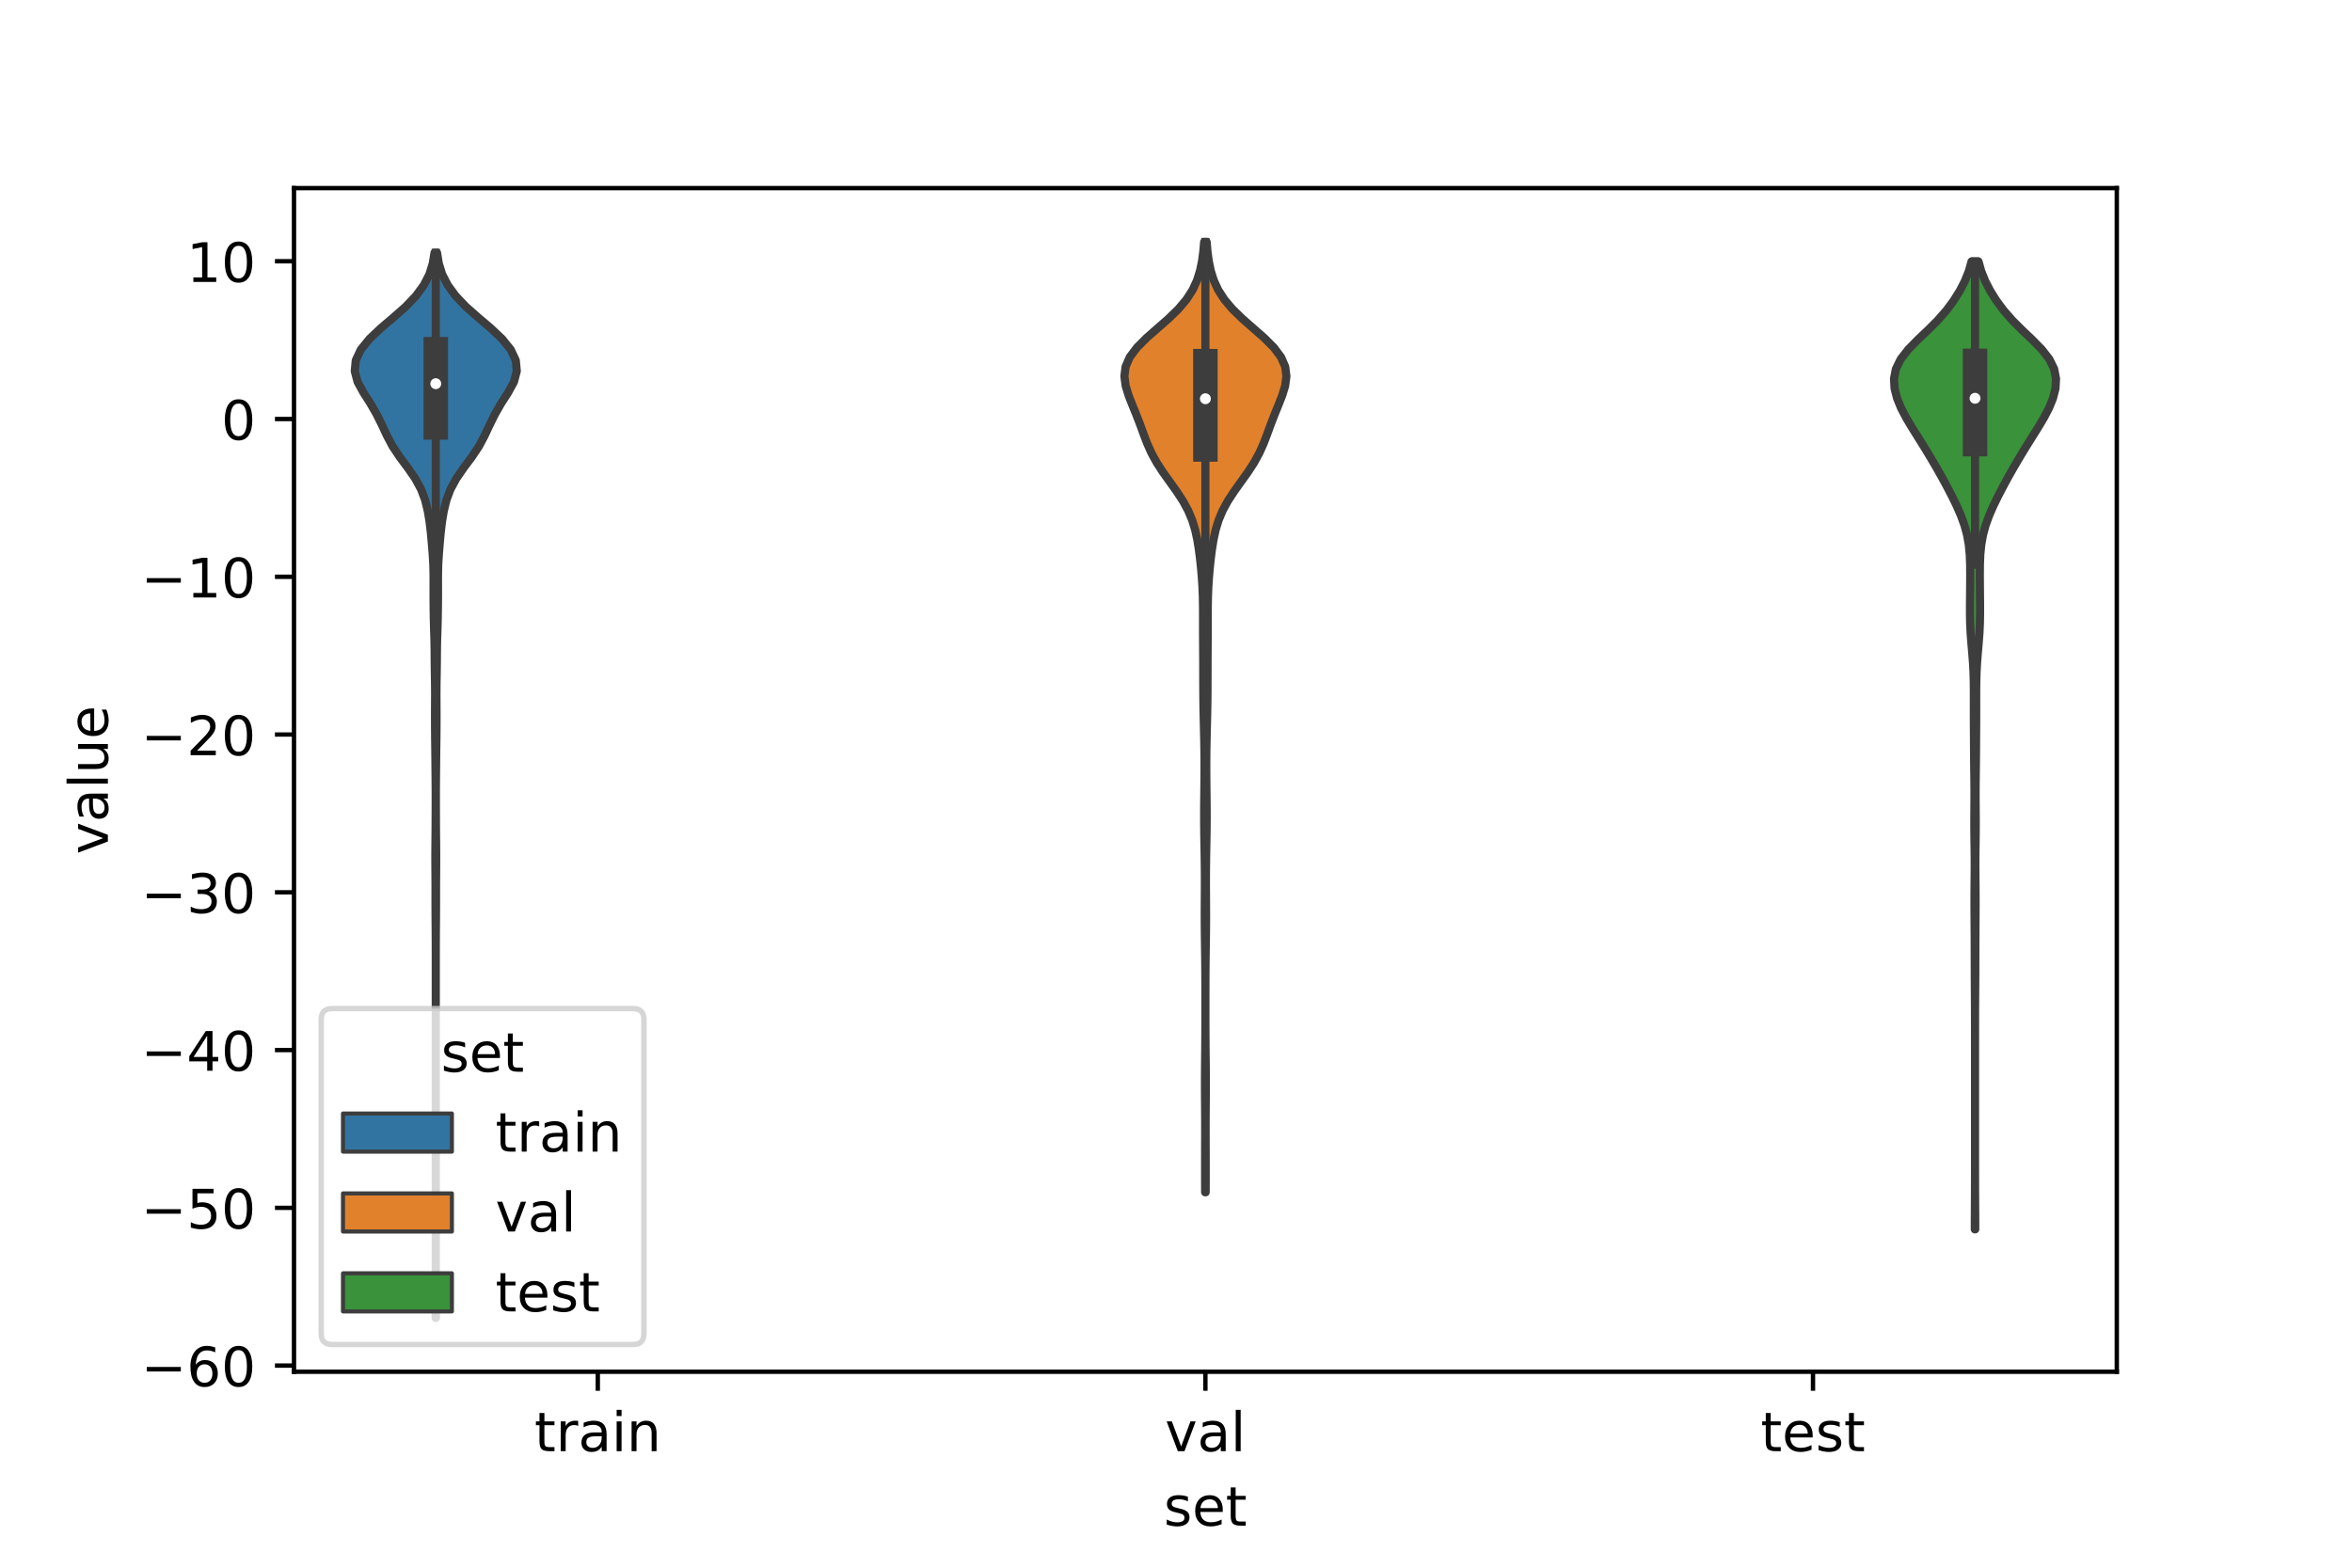 <?xml version="1.0" encoding="utf-8" standalone="no"?>
<!DOCTYPE svg PUBLIC "-//W3C//DTD SVG 1.1//EN"
  "http://www.w3.org/Graphics/SVG/1.1/DTD/svg11.dtd">
<!-- Created with matplotlib (https://matplotlib.org/) -->
<svg height="288pt" version="1.1" viewBox="0 0 432 288" width="432pt" xmlns="http://www.w3.org/2000/svg" xmlns:xlink="http://www.w3.org/1999/xlink">
 <defs>
  <style type="text/css">*{stroke-linecap:butt;stroke-linejoin:round;}</style>
 </defs>
 <g id="figure_1">
  <g id="patch_1">
   <path d="M 0 288 
L 432 288 
L 432 0 
L 0 0 
z
" style="fill:#ffffff;"/>
  </g>
  <g id="axes_1">
   <g id="patch_2">
    <path d="M 54 252 
L 388.8 252 
L 388.8 34.56 
L 54 34.56 
z
" style="fill:#ffffff;"/>
   </g>
   <g id="PolyCollection_1">
    <defs>
     <path d="M 80.059 -45.884 
L 80.021 -45.884 
L 80.026 -47.86 
L 80.034 -49.837 
L 80.038 -51.813 
L 80.04 -53.79 
L 80.04 -55.766 
L 80.04 -57.743 
L 80.04 -59.719 
L 80.04 -61.696 
L 80.04 -63.672 
L 80.04 -65.649 
L 80.04 -67.625 
L 80.04 -69.602 
L 80.04 -71.578 
L 80.04 -73.555 
L 80.04 -75.531 
L 80.04 -77.508 
L 80.04 -79.484 
L 80.04 -81.461 
L 80.04 -83.437 
L 80.04 -85.414 
L 80.04 -87.39 
L 80.04 -89.367 
L 80.04 -91.343 
L 80.04 -93.32 
L 80.04 -95.296 
L 80.04 -97.273 
L 80.04 -99.249 
L 80.04 -101.226 
L 80.04 -103.202 
L 80.04 -105.179 
L 80.04 -107.155 
L 80.04 -109.132 
L 80.04 -111.108 
L 80.039 -113.085 
L 80.035 -115.061 
L 80.023 -117.038 
L 80.007 -119.014 
L 79.995 -120.991 
L 79.992 -122.968 
L 79.994 -124.944 
L 79.985 -126.921 
L 79.969 -128.897 
L 79.964 -130.874 
L 79.977 -132.85 
L 79.998 -134.827 
L 80.012 -136.803 
L 80.018 -138.78 
L 80.024 -140.756 
L 80.023 -142.733 
L 80.009 -144.709 
L 79.99 -146.686 
L 79.972 -148.662 
L 79.948 -150.639 
L 79.922 -152.615 
L 79.907 -154.592 
L 79.902 -156.568 
L 79.91 -158.545 
L 79.919 -160.521 
L 79.904 -162.498 
L 79.867 -164.474 
L 79.841 -166.451 
L 79.83 -168.427 
L 79.795 -170.404 
L 79.73 -172.38 
L 79.677 -174.357 
L 79.649 -176.333 
L 79.633 -178.31 
L 79.632 -180.286 
L 79.635 -182.263 
L 79.592 -184.239 
L 79.473 -186.216 
L 79.314 -188.192 
L 79.135 -190.169 
L 78.902 -192.145 
L 78.573 -194.122 
L 78.095 -196.098 
L 77.359 -198.075 
L 76.289 -200.051 
L 74.929 -202.028 
L 73.451 -204.004 
L 72.125 -205.981 
L 71.076 -207.957 
L 70.15 -209.934 
L 69.17 -211.91 
L 68.035 -213.887 
L 66.764 -215.863 
L 65.683 -217.84 
L 65.16 -219.816 
L 65.346 -221.793 
L 66.269 -223.77 
L 67.868 -225.746 
L 69.959 -227.723 
L 72.286 -229.699 
L 74.525 -231.676 
L 76.403 -233.652 
L 77.847 -235.629 
L 78.866 -237.605 
L 79.484 -239.582 
L 79.804 -241.558 
L 80.276 -241.558 
L 80.276 -241.558 
L 80.596 -239.582 
L 81.214 -237.605 
L 82.233 -235.629 
L 83.677 -233.652 
L 85.555 -231.676 
L 87.794 -229.699 
L 90.121 -227.723 
L 92.212 -225.746 
L 93.811 -223.77 
L 94.734 -221.793 
L 94.92 -219.816 
L 94.397 -217.84 
L 93.316 -215.863 
L 92.045 -213.887 
L 90.91 -211.91 
L 89.93 -209.934 
L 89.004 -207.957 
L 87.955 -205.981 
L 86.629 -204.004 
L 85.151 -202.028 
L 83.791 -200.051 
L 82.721 -198.075 
L 81.985 -196.098 
L 81.507 -194.122 
L 81.178 -192.145 
L 80.945 -190.169 
L 80.766 -188.192 
L 80.607 -186.216 
L 80.488 -184.239 
L 80.445 -182.263 
L 80.448 -180.286 
L 80.447 -178.31 
L 80.431 -176.333 
L 80.403 -174.357 
L 80.35 -172.38 
L 80.285 -170.404 
L 80.25 -168.427 
L 80.239 -166.451 
L 80.213 -164.474 
L 80.176 -162.498 
L 80.161 -160.521 
L 80.17 -158.545 
L 80.178 -156.568 
L 80.173 -154.592 
L 80.158 -152.615 
L 80.132 -150.639 
L 80.108 -148.662 
L 80.09 -146.686 
L 80.071 -144.709 
L 80.057 -142.733 
L 80.056 -140.756 
L 80.062 -138.78 
L 80.068 -136.803 
L 80.082 -134.827 
L 80.103 -132.85 
L 80.116 -130.874 
L 80.111 -128.897 
L 80.095 -126.921 
L 80.086 -124.944 
L 80.088 -122.968 
L 80.085 -120.991 
L 80.073 -119.014 
L 80.057 -117.038 
L 80.045 -115.061 
L 80.041 -113.085 
L 80.04 -111.108 
L 80.04 -109.132 
L 80.04 -107.155 
L 80.04 -105.179 
L 80.04 -103.202 
L 80.04 -101.226 
L 80.04 -99.249 
L 80.04 -97.273 
L 80.04 -95.296 
L 80.04 -93.32 
L 80.04 -91.343 
L 80.04 -89.367 
L 80.04 -87.39 
L 80.04 -85.414 
L 80.04 -83.437 
L 80.04 -81.461 
L 80.04 -79.484 
L 80.04 -77.508 
L 80.04 -75.531 
L 80.04 -73.555 
L 80.04 -71.578 
L 80.04 -69.602 
L 80.04 -67.625 
L 80.04 -65.649 
L 80.04 -63.672 
L 80.04 -61.696 
L 80.04 -59.719 
L 80.04 -57.743 
L 80.04 -55.766 
L 80.04 -53.79 
L 80.042 -51.813 
L 80.046 -49.837 
L 80.054 -47.86 
L 80.059 -45.884 
z
" id="m21e3bf4518" style="stroke:#3d3d3d;stroke-width:1.5;"/>
    </defs>
    <g clip-path="url(#pf92a78ca68)">
     <use style="fill:#3274a1;stroke:#3d3d3d;stroke-width:1.5;" x="0" xlink:href="#m21e3bf4518" y="288"/>
    </g>
   </g>
   <g id="PolyCollection_2">
    <defs>
     <path d="M 221.449 -68.966 
L 221.351 -68.966 
L 221.346 -70.729 
L 221.345 -72.493 
L 221.345 -74.256 
L 221.349 -76.02 
L 221.354 -77.784 
L 221.359 -79.547 
L 221.361 -81.311 
L 221.355 -83.074 
L 221.343 -84.838 
L 221.33 -86.601 
L 221.321 -88.365 
L 221.324 -90.128 
L 221.336 -91.892 
L 221.354 -93.655 
L 221.372 -95.419 
L 221.386 -97.182 
L 221.394 -98.946 
L 221.398 -100.71 
L 221.399 -102.473 
L 221.399 -104.237 
L 221.398 -106 
L 221.394 -107.764 
L 221.385 -109.527 
L 221.371 -111.291 
L 221.349 -113.054 
L 221.323 -114.818 
L 221.299 -116.581 
L 221.283 -118.345 
L 221.279 -120.109 
L 221.286 -121.872 
L 221.297 -123.636 
L 221.305 -125.399 
L 221.303 -127.163 
L 221.29 -128.926 
L 221.266 -130.69 
L 221.234 -132.453 
L 221.202 -134.217 
L 221.178 -135.98 
L 221.168 -137.744 
L 221.172 -139.507 
L 221.188 -141.271 
L 221.209 -143.035 
L 221.227 -144.798 
L 221.237 -146.562 
L 221.236 -148.325 
L 221.219 -150.089 
L 221.189 -151.852 
L 221.15 -153.616 
L 221.106 -155.379 
L 221.066 -157.143 
L 221.035 -158.906 
L 221.016 -160.67 
L 221.009 -162.433 
L 221.007 -164.197 
L 221.005 -165.961 
L 220.997 -167.724 
L 220.984 -169.488 
L 220.973 -171.251 
L 220.97 -173.015 
L 220.971 -174.778 
L 220.964 -176.542 
L 220.934 -178.305 
L 220.866 -180.069 
L 220.755 -181.832 
L 220.604 -183.596 
L 220.417 -185.36 
L 220.191 -187.123 
L 219.905 -188.887 
L 219.521 -190.65 
L 218.984 -192.414 
L 218.247 -194.177 
L 217.29 -195.941 
L 216.141 -197.704 
L 214.879 -199.468 
L 213.618 -201.231 
L 212.47 -202.995 
L 211.502 -204.758 
L 210.711 -206.522 
L 210.036 -208.286 
L 209.39 -210.049 
L 208.71 -211.813 
L 207.991 -213.576 
L 207.298 -215.34 
L 206.755 -217.103 
L 206.52 -218.867 
L 206.74 -220.63 
L 207.51 -222.394 
L 208.83 -224.157 
L 210.593 -225.921 
L 212.598 -227.684 
L 214.61 -229.448 
L 216.424 -231.212 
L 217.916 -232.975 
L 219.052 -234.739 
L 219.864 -236.502 
L 220.417 -238.266 
L 220.782 -240.029 
L 221.019 -241.793 
L 221.171 -243.556 
L 221.629 -243.556 
L 221.629 -243.556 
L 221.781 -241.793 
L 222.018 -240.029 
L 222.383 -238.266 
L 222.936 -236.502 
L 223.748 -234.739 
L 224.884 -232.975 
L 226.376 -231.212 
L 228.19 -229.448 
L 230.202 -227.684 
L 232.207 -225.921 
L 233.97 -224.157 
L 235.29 -222.394 
L 236.06 -220.63 
L 236.28 -218.867 
L 236.045 -217.103 
L 235.502 -215.34 
L 234.809 -213.576 
L 234.09 -211.813 
L 233.41 -210.049 
L 232.764 -208.286 
L 232.089 -206.522 
L 231.298 -204.758 
L 230.33 -202.995 
L 229.182 -201.231 
L 227.921 -199.468 
L 226.659 -197.704 
L 225.51 -195.941 
L 224.553 -194.177 
L 223.816 -192.414 
L 223.279 -190.65 
L 222.895 -188.887 
L 222.609 -187.123 
L 222.383 -185.36 
L 222.196 -183.596 
L 222.045 -181.832 
L 221.934 -180.069 
L 221.866 -178.305 
L 221.836 -176.542 
L 221.829 -174.778 
L 221.83 -173.015 
L 221.827 -171.251 
L 221.816 -169.488 
L 221.803 -167.724 
L 221.795 -165.961 
L 221.793 -164.197 
L 221.791 -162.433 
L 221.784 -160.67 
L 221.765 -158.906 
L 221.734 -157.143 
L 221.694 -155.379 
L 221.65 -153.616 
L 221.611 -151.852 
L 221.581 -150.089 
L 221.564 -148.325 
L 221.563 -146.562 
L 221.573 -144.798 
L 221.591 -143.035 
L 221.612 -141.271 
L 221.628 -139.507 
L 221.632 -137.744 
L 221.622 -135.98 
L 221.598 -134.217 
L 221.566 -132.453 
L 221.534 -130.69 
L 221.51 -128.926 
L 221.497 -127.163 
L 221.495 -125.399 
L 221.503 -123.636 
L 221.514 -121.872 
L 221.521 -120.109 
L 221.517 -118.345 
L 221.501 -116.581 
L 221.477 -114.818 
L 221.451 -113.054 
L 221.429 -111.291 
L 221.415 -109.527 
L 221.406 -107.764 
L 221.402 -106 
L 221.401 -104.237 
L 221.401 -102.473 
L 221.402 -100.71 
L 221.406 -98.946 
L 221.414 -97.182 
L 221.428 -95.419 
L 221.446 -93.655 
L 221.464 -91.892 
L 221.476 -90.128 
L 221.479 -88.365 
L 221.47 -86.601 
L 221.457 -84.838 
L 221.445 -83.074 
L 221.439 -81.311 
L 221.441 -79.547 
L 221.446 -77.784 
L 221.451 -76.02 
L 221.455 -74.256 
L 221.455 -72.493 
L 221.454 -70.729 
L 221.449 -68.966 
z
" id="m9cd6ba812d" style="stroke:#3d3d3d;stroke-width:1.5;"/>
    </defs>
    <g clip-path="url(#pf92a78ca68)">
     <use style="fill:#e1812c;stroke:#3d3d3d;stroke-width:1.5;" x="0" xlink:href="#m9cd6ba812d" y="288"/>
    </g>
   </g>
   <g id="PolyCollection_3">
    <defs>
     <path d="M 362.802 -62.159 
L 362.718 -62.159 
L 362.722 -63.955 
L 362.732 -65.751 
L 362.743 -67.547 
L 362.752 -69.343 
L 362.757 -71.139 
L 362.759 -72.935 
L 362.76 -74.731 
L 362.76 -76.527 
L 362.76 -78.323 
L 362.76 -80.12 
L 362.76 -81.916 
L 362.76 -83.712 
L 362.76 -85.508 
L 362.76 -87.304 
L 362.76 -89.1 
L 362.76 -90.896 
L 362.76 -92.692 
L 362.76 -94.488 
L 362.76 -96.284 
L 362.759 -98.08 
L 362.758 -99.876 
L 362.754 -101.673 
L 362.747 -103.469 
L 362.736 -105.265 
L 362.724 -107.061 
L 362.714 -108.857 
L 362.709 -110.653 
L 362.706 -112.449 
L 362.702 -114.245 
L 362.695 -116.041 
L 362.684 -117.837 
L 362.672 -119.633 
L 362.663 -121.429 
L 362.662 -123.225 
L 362.672 -125.022 
L 362.688 -126.818 
L 362.7 -128.614 
L 362.698 -130.41 
L 362.678 -132.206 
L 362.651 -134.002 
L 362.633 -135.798 
L 362.632 -137.594 
L 362.646 -139.39 
L 362.659 -141.186 
L 362.658 -142.982 
L 362.642 -144.778 
L 362.618 -146.575 
L 362.597 -148.371 
L 362.582 -150.167 
L 362.571 -151.963 
L 362.56 -153.759 
L 362.55 -155.555 
L 362.546 -157.351 
L 362.548 -159.147 
L 362.548 -160.943 
L 362.532 -162.739 
L 362.48 -164.535 
L 362.381 -166.331 
L 362.24 -168.128 
L 362.084 -169.924 
L 361.949 -171.72 
L 361.865 -173.516 
L 361.834 -175.312 
L 361.837 -177.108 
L 361.854 -178.904 
L 361.87 -180.7 
L 361.879 -182.496 
L 361.864 -184.292 
L 361.794 -186.088 
L 361.623 -187.884 
L 361.309 -189.681 
L 360.827 -191.477 
L 360.178 -193.273 
L 359.393 -195.069 
L 358.516 -196.865 
L 357.581 -198.661 
L 356.603 -200.457 
L 355.585 -202.253 
L 354.529 -204.049 
L 353.438 -205.845 
L 352.317 -207.641 
L 351.191 -209.437 
L 350.117 -211.234 
L 349.176 -213.03 
L 348.444 -214.826 
L 347.986 -216.622 
L 347.88 -218.418 
L 348.225 -220.214 
L 349.102 -222.01 
L 350.497 -223.806 
L 352.26 -225.602 
L 354.151 -227.398 
L 355.943 -229.194 
L 357.513 -230.99 
L 358.845 -232.786 
L 359.968 -234.583 
L 360.896 -236.379 
L 361.617 -238.175 
L 362.125 -239.971 
L 363.395 -239.971 
L 363.395 -239.971 
L 363.903 -238.175 
L 364.624 -236.379 
L 365.552 -234.583 
L 366.675 -232.786 
L 368.007 -230.99 
L 369.577 -229.194 
L 371.369 -227.398 
L 373.26 -225.602 
L 375.023 -223.806 
L 376.418 -222.01 
L 377.295 -220.214 
L 377.64 -218.418 
L 377.534 -216.622 
L 377.076 -214.826 
L 376.344 -213.03 
L 375.403 -211.234 
L 374.329 -209.437 
L 373.203 -207.641 
L 372.082 -205.845 
L 370.991 -204.049 
L 369.935 -202.253 
L 368.917 -200.457 
L 367.939 -198.661 
L 367.004 -196.865 
L 366.127 -195.069 
L 365.342 -193.273 
L 364.693 -191.477 
L 364.211 -189.681 
L 363.897 -187.884 
L 363.726 -186.088 
L 363.656 -184.292 
L 363.641 -182.496 
L 363.65 -180.7 
L 363.666 -178.904 
L 363.683 -177.108 
L 363.686 -175.312 
L 363.655 -173.516 
L 363.571 -171.72 
L 363.436 -169.924 
L 363.28 -168.128 
L 363.139 -166.331 
L 363.04 -164.535 
L 362.988 -162.739 
L 362.972 -160.943 
L 362.972 -159.147 
L 362.974 -157.351 
L 362.97 -155.555 
L 362.96 -153.759 
L 362.949 -151.963 
L 362.938 -150.167 
L 362.923 -148.371 
L 362.902 -146.575 
L 362.878 -144.778 
L 362.862 -142.982 
L 362.861 -141.186 
L 362.874 -139.39 
L 362.888 -137.594 
L 362.887 -135.798 
L 362.869 -134.002 
L 362.842 -132.206 
L 362.822 -130.41 
L 362.82 -128.614 
L 362.832 -126.818 
L 362.848 -125.022 
L 362.858 -123.225 
L 362.857 -121.429 
L 362.848 -119.633 
L 362.836 -117.837 
L 362.825 -116.041 
L 362.818 -114.245 
L 362.814 -112.449 
L 362.811 -110.653 
L 362.806 -108.857 
L 362.796 -107.061 
L 362.784 -105.265 
L 362.773 -103.469 
L 362.766 -101.673 
L 362.762 -99.876 
L 362.761 -98.08 
L 362.76 -96.284 
L 362.76 -94.488 
L 362.76 -92.692 
L 362.76 -90.896 
L 362.76 -89.1 
L 362.76 -87.304 
L 362.76 -85.508 
L 362.76 -83.712 
L 362.76 -81.916 
L 362.76 -80.12 
L 362.76 -78.323 
L 362.76 -76.527 
L 362.76 -74.731 
L 362.761 -72.935 
L 362.763 -71.139 
L 362.768 -69.343 
L 362.777 -67.547 
L 362.788 -65.751 
L 362.798 -63.955 
L 362.802 -62.159 
z
" id="m2883d60faa" style="stroke:#3d3d3d;stroke-width:1.5;"/>
    </defs>
    <g clip-path="url(#pf92a78ca68)">
     <use style="fill:#3a923a;stroke:#3d3d3d;stroke-width:1.5;" x="0" xlink:href="#m2883d60faa" y="288"/>
    </g>
   </g>
   <g id="patch_3">
    <path clip-path="url(#pf92a78ca68)" d="M 109.8 76.977 
L 109.8 76.977 
L 109.8 76.977 
L 109.8 76.977 
z
" style="fill:#3274a1;stroke:#3d3d3d;stroke-linejoin:miter;stroke-width:0.75;"/>
   </g>
   <g id="patch_4">
    <path clip-path="url(#pf92a78ca68)" d="M 109.8 76.977 
L 109.8 76.977 
L 109.8 76.977 
L 109.8 76.977 
z
" style="fill:#e1812c;stroke:#3d3d3d;stroke-linejoin:miter;stroke-width:0.75;"/>
   </g>
   <g id="patch_5">
    <path clip-path="url(#pf92a78ca68)" d="M 109.8 76.977 
L 109.8 76.977 
L 109.8 76.977 
L 109.8 76.977 
z
" style="fill:#3a923a;stroke:#3d3d3d;stroke-linejoin:miter;stroke-width:0.75;"/>
   </g>
   <g id="matplotlib.axis_1">
    <g id="xtick_1">
     <g id="line2d_1">
      <defs>
       <path d="M 0 0 
L 0 3.5 
" id="m3137d5cd1d" style="stroke:#000000;stroke-width:0.8;"/>
      </defs>
      <g>
       <use style="stroke:#000000;stroke-width:0.8;" x="109.8" xlink:href="#m3137d5cd1d" y="252"/>
      </g>
     </g>
     <g id="text_1">
      <!-- train -->
      <g transform="translate(98.162 266.598)scale(0.1 -0.1)">
       <defs>
        <path d="M 18.312 70.219 
L 18.312 54.688 
L 36.812 54.688 
L 36.812 47.703 
L 18.312 47.703 
L 18.312 18.016 
Q 18.312 11.328 20.141 9.422 
Q 21.969 7.516 27.594 7.516 
L 36.812 7.516 
L 36.812 0 
L 27.594 0 
Q 17.188 0 13.234 3.875 
Q 9.281 7.766 9.281 18.016 
L 9.281 47.703 
L 2.688 47.703 
L 2.688 54.688 
L 9.281 54.688 
L 9.281 70.219 
z
" id="DejaVuSans-116"/>
        <path d="M 41.109 46.297 
Q 39.594 47.172 37.812 47.578 
Q 36.031 48 33.891 48 
Q 26.266 48 22.188 43.047 
Q 18.109 38.094 18.109 28.812 
L 18.109 0 
L 9.078 0 
L 9.078 54.688 
L 18.109 54.688 
L 18.109 46.188 
Q 20.953 51.172 25.484 53.578 
Q 30.031 56 36.531 56 
Q 37.453 56 38.578 55.875 
Q 39.703 55.766 41.062 55.516 
z
" id="DejaVuSans-114"/>
        <path d="M 34.281 27.484 
Q 23.391 27.484 19.188 25 
Q 14.984 22.516 14.984 16.5 
Q 14.984 11.719 18.141 8.906 
Q 21.297 6.109 26.703 6.109 
Q 34.188 6.109 38.703 11.406 
Q 43.219 16.703 43.219 25.484 
L 43.219 27.484 
z
M 52.203 31.203 
L 52.203 0 
L 43.219 0 
L 43.219 8.297 
Q 40.141 3.328 35.547 0.953 
Q 30.953 -1.422 24.312 -1.422 
Q 15.922 -1.422 10.953 3.297 
Q 6 8.016 6 15.922 
Q 6 25.141 12.172 29.828 
Q 18.359 34.516 30.609 34.516 
L 43.219 34.516 
L 43.219 35.406 
Q 43.219 41.609 39.141 45 
Q 35.062 48.391 27.688 48.391 
Q 23 48.391 18.547 47.266 
Q 14.109 46.141 10.016 43.891 
L 10.016 52.203 
Q 14.938 54.109 19.578 55.047 
Q 24.219 56 28.609 56 
Q 40.484 56 46.344 49.844 
Q 52.203 43.703 52.203 31.203 
z
" id="DejaVuSans-97"/>
        <path d="M 9.422 54.688 
L 18.406 54.688 
L 18.406 0 
L 9.422 0 
z
M 9.422 75.984 
L 18.406 75.984 
L 18.406 64.594 
L 9.422 64.594 
z
" id="DejaVuSans-105"/>
        <path d="M 54.891 33.016 
L 54.891 0 
L 45.906 0 
L 45.906 32.719 
Q 45.906 40.484 42.875 44.328 
Q 39.844 48.188 33.797 48.188 
Q 26.516 48.188 22.312 43.547 
Q 18.109 38.922 18.109 30.906 
L 18.109 0 
L 9.078 0 
L 9.078 54.688 
L 18.109 54.688 
L 18.109 46.188 
Q 21.344 51.125 25.703 53.562 
Q 30.078 56 35.797 56 
Q 45.219 56 50.047 50.172 
Q 54.891 44.344 54.891 33.016 
z
" id="DejaVuSans-110"/>
       </defs>
       <use xlink:href="#DejaVuSans-116"/>
       <use x="39.209" xlink:href="#DejaVuSans-114"/>
       <use x="80.322" xlink:href="#DejaVuSans-97"/>
       <use x="141.602" xlink:href="#DejaVuSans-105"/>
       <use x="169.385" xlink:href="#DejaVuSans-110"/>
      </g>
     </g>
    </g>
    <g id="xtick_2">
     <g id="line2d_2">
      <g>
       <use style="stroke:#000000;stroke-width:0.8;" x="221.4" xlink:href="#m3137d5cd1d" y="252"/>
      </g>
     </g>
     <g id="text_2">
      <!-- val -->
      <g transform="translate(213.988 266.598)scale(0.1 -0.1)">
       <defs>
        <path d="M 2.984 54.688 
L 12.5 54.688 
L 29.594 8.797 
L 46.688 54.688 
L 56.203 54.688 
L 35.688 0 
L 23.484 0 
z
" id="DejaVuSans-118"/>
        <path d="M 9.422 75.984 
L 18.406 75.984 
L 18.406 0 
L 9.422 0 
z
" id="DejaVuSans-108"/>
       </defs>
       <use xlink:href="#DejaVuSans-118"/>
       <use x="59.18" xlink:href="#DejaVuSans-97"/>
       <use x="120.459" xlink:href="#DejaVuSans-108"/>
      </g>
     </g>
    </g>
    <g id="xtick_3">
     <g id="line2d_3">
      <g>
       <use style="stroke:#000000;stroke-width:0.8;" x="333" xlink:href="#m3137d5cd1d" y="252"/>
      </g>
     </g>
     <g id="text_3">
      <!-- test -->
      <g transform="translate(323.398 266.598)scale(0.1 -0.1)">
       <defs>
        <path d="M 56.203 29.594 
L 56.203 25.203 
L 14.891 25.203 
Q 15.484 15.922 20.484 11.062 
Q 25.484 6.203 34.422 6.203 
Q 39.594 6.203 44.453 7.469 
Q 49.312 8.734 54.109 11.281 
L 54.109 2.781 
Q 49.266 0.734 44.188 -0.344 
Q 39.109 -1.422 33.891 -1.422 
Q 20.797 -1.422 13.156 6.188 
Q 5.516 13.812 5.516 26.812 
Q 5.516 40.234 12.766 48.109 
Q 20.016 56 32.328 56 
Q 43.359 56 49.781 48.891 
Q 56.203 41.797 56.203 29.594 
z
M 47.219 32.234 
Q 47.125 39.594 43.094 43.984 
Q 39.062 48.391 32.422 48.391 
Q 24.906 48.391 20.391 44.141 
Q 15.875 39.891 15.188 32.172 
z
" id="DejaVuSans-101"/>
        <path d="M 44.281 53.078 
L 44.281 44.578 
Q 40.484 46.531 36.375 47.5 
Q 32.281 48.484 27.875 48.484 
Q 21.188 48.484 17.844 46.438 
Q 14.5 44.391 14.5 40.281 
Q 14.5 37.156 16.891 35.375 
Q 19.281 33.594 26.516 31.984 
L 29.594 31.297 
Q 39.156 29.25 43.188 25.516 
Q 47.219 21.781 47.219 15.094 
Q 47.219 7.469 41.188 3.016 
Q 35.156 -1.422 24.609 -1.422 
Q 20.219 -1.422 15.453 -0.562 
Q 10.688 0.297 5.422 2 
L 5.422 11.281 
Q 10.406 8.688 15.234 7.391 
Q 20.062 6.109 24.812 6.109 
Q 31.156 6.109 34.562 8.281 
Q 37.984 10.453 37.984 14.406 
Q 37.984 18.062 35.516 20.016 
Q 33.062 21.969 24.703 23.781 
L 21.578 24.516 
Q 13.234 26.266 9.516 29.906 
Q 5.812 33.547 5.812 39.891 
Q 5.812 47.609 11.281 51.797 
Q 16.75 56 26.812 56 
Q 31.781 56 36.172 55.266 
Q 40.578 54.547 44.281 53.078 
z
" id="DejaVuSans-115"/>
       </defs>
       <use xlink:href="#DejaVuSans-116"/>
       <use x="39.209" xlink:href="#DejaVuSans-101"/>
       <use x="100.732" xlink:href="#DejaVuSans-115"/>
       <use x="152.832" xlink:href="#DejaVuSans-116"/>
      </g>
     </g>
    </g>
    <g id="text_4">
     <!-- set -->
     <g transform="translate(213.759 280.277)scale(0.1 -0.1)">
      <use xlink:href="#DejaVuSans-115"/>
      <use x="52.1" xlink:href="#DejaVuSans-101"/>
      <use x="113.623" xlink:href="#DejaVuSans-116"/>
     </g>
    </g>
   </g>
   <g id="matplotlib.axis_2">
    <g id="ytick_1">
     <g id="line2d_4">
      <defs>
       <path d="M 0 0 
L -3.5 0 
" id="mf564e9b019" style="stroke:#000000;stroke-width:0.8;"/>
      </defs>
      <g>
       <use style="stroke:#000000;stroke-width:0.8;" x="54" xlink:href="#mf564e9b019" y="250.873"/>
      </g>
     </g>
     <g id="text_5">
      <!-- −60 -->
      <g transform="translate(25.895 254.672)scale(0.1 -0.1)">
       <defs>
        <path d="M 10.594 35.5 
L 73.188 35.5 
L 73.188 27.203 
L 10.594 27.203 
z
" id="DejaVuSans-8722"/>
        <path d="M 33.016 40.375 
Q 26.375 40.375 22.484 35.828 
Q 18.609 31.297 18.609 23.391 
Q 18.609 15.531 22.484 10.953 
Q 26.375 6.391 33.016 6.391 
Q 39.656 6.391 43.531 10.953 
Q 47.406 15.531 47.406 23.391 
Q 47.406 31.297 43.531 35.828 
Q 39.656 40.375 33.016 40.375 
z
M 52.594 71.297 
L 52.594 62.312 
Q 48.875 64.062 45.094 64.984 
Q 41.312 65.922 37.594 65.922 
Q 27.828 65.922 22.672 59.328 
Q 17.531 52.734 16.797 39.406 
Q 19.672 43.656 24.016 45.922 
Q 28.375 48.188 33.594 48.188 
Q 44.578 48.188 50.953 41.516 
Q 57.328 34.859 57.328 23.391 
Q 57.328 12.156 50.688 5.359 
Q 44.047 -1.422 33.016 -1.422 
Q 20.359 -1.422 13.672 8.266 
Q 6.984 17.969 6.984 36.375 
Q 6.984 53.656 15.188 63.938 
Q 23.391 74.219 37.203 74.219 
Q 40.922 74.219 44.703 73.484 
Q 48.484 72.75 52.594 71.297 
z
" id="DejaVuSans-54"/>
        <path d="M 31.781 66.406 
Q 24.172 66.406 20.328 58.906 
Q 16.5 51.422 16.5 36.375 
Q 16.5 21.391 20.328 13.891 
Q 24.172 6.391 31.781 6.391 
Q 39.453 6.391 43.281 13.891 
Q 47.125 21.391 47.125 36.375 
Q 47.125 51.422 43.281 58.906 
Q 39.453 66.406 31.781 66.406 
z
M 31.781 74.219 
Q 44.047 74.219 50.516 64.516 
Q 56.984 54.828 56.984 36.375 
Q 56.984 17.969 50.516 8.266 
Q 44.047 -1.422 31.781 -1.422 
Q 19.531 -1.422 13.062 8.266 
Q 6.594 17.969 6.594 36.375 
Q 6.594 54.828 13.062 64.516 
Q 19.531 74.219 31.781 74.219 
z
" id="DejaVuSans-48"/>
       </defs>
       <use xlink:href="#DejaVuSans-8722"/>
       <use x="83.789" xlink:href="#DejaVuSans-54"/>
       <use x="147.412" xlink:href="#DejaVuSans-48"/>
      </g>
     </g>
    </g>
    <g id="ytick_2">
     <g id="line2d_5">
      <g>
       <use style="stroke:#000000;stroke-width:0.8;" x="54" xlink:href="#mf564e9b019" y="221.89"/>
      </g>
     </g>
     <g id="text_6">
      <!-- −50 -->
      <g transform="translate(25.895 225.689)scale(0.1 -0.1)">
       <defs>
        <path d="M 10.797 72.906 
L 49.516 72.906 
L 49.516 64.594 
L 19.828 64.594 
L 19.828 46.734 
Q 21.969 47.469 24.109 47.828 
Q 26.266 48.188 28.422 48.188 
Q 40.625 48.188 47.75 41.5 
Q 54.891 34.812 54.891 23.391 
Q 54.891 11.625 47.562 5.094 
Q 40.234 -1.422 26.906 -1.422 
Q 22.312 -1.422 17.547 -0.641 
Q 12.797 0.141 7.719 1.703 
L 7.719 11.625 
Q 12.109 9.234 16.797 8.062 
Q 21.484 6.891 26.703 6.891 
Q 35.156 6.891 40.078 11.328 
Q 45.016 15.766 45.016 23.391 
Q 45.016 31 40.078 35.438 
Q 35.156 39.891 26.703 39.891 
Q 22.75 39.891 18.812 39.016 
Q 14.891 38.141 10.797 36.281 
z
" id="DejaVuSans-53"/>
       </defs>
       <use xlink:href="#DejaVuSans-8722"/>
       <use x="83.789" xlink:href="#DejaVuSans-53"/>
       <use x="147.412" xlink:href="#DejaVuSans-48"/>
      </g>
     </g>
    </g>
    <g id="ytick_3">
     <g id="line2d_6">
      <g>
       <use style="stroke:#000000;stroke-width:0.8;" x="54" xlink:href="#mf564e9b019" y="192.908"/>
      </g>
     </g>
     <g id="text_7">
      <!-- −40 -->
      <g transform="translate(25.895 196.707)scale(0.1 -0.1)">
       <defs>
        <path d="M 37.797 64.312 
L 12.891 25.391 
L 37.797 25.391 
z
M 35.203 72.906 
L 47.609 72.906 
L 47.609 25.391 
L 58.016 25.391 
L 58.016 17.188 
L 47.609 17.188 
L 47.609 0 
L 37.797 0 
L 37.797 17.188 
L 4.891 17.188 
L 4.891 26.703 
z
" id="DejaVuSans-52"/>
       </defs>
       <use xlink:href="#DejaVuSans-8722"/>
       <use x="83.789" xlink:href="#DejaVuSans-52"/>
       <use x="147.412" xlink:href="#DejaVuSans-48"/>
      </g>
     </g>
    </g>
    <g id="ytick_4">
     <g id="line2d_7">
      <g>
       <use style="stroke:#000000;stroke-width:0.8;" x="54" xlink:href="#mf564e9b019" y="163.925"/>
      </g>
     </g>
     <g id="text_8">
      <!-- −30 -->
      <g transform="translate(25.895 167.724)scale(0.1 -0.1)">
       <defs>
        <path d="M 40.578 39.312 
Q 47.656 37.797 51.625 33 
Q 55.609 28.219 55.609 21.188 
Q 55.609 10.406 48.188 4.484 
Q 40.766 -1.422 27.094 -1.422 
Q 22.516 -1.422 17.656 -0.516 
Q 12.797 0.391 7.625 2.203 
L 7.625 11.719 
Q 11.719 9.328 16.594 8.109 
Q 21.484 6.891 26.812 6.891 
Q 36.078 6.891 40.938 10.547 
Q 45.797 14.203 45.797 21.188 
Q 45.797 27.641 41.281 31.266 
Q 36.766 34.906 28.719 34.906 
L 20.219 34.906 
L 20.219 43.016 
L 29.109 43.016 
Q 36.375 43.016 40.234 45.922 
Q 44.094 48.828 44.094 54.297 
Q 44.094 59.906 40.109 62.906 
Q 36.141 65.922 28.719 65.922 
Q 24.656 65.922 20.016 65.031 
Q 15.375 64.156 9.812 62.312 
L 9.812 71.094 
Q 15.438 72.656 20.344 73.438 
Q 25.25 74.219 29.594 74.219 
Q 40.828 74.219 47.359 69.109 
Q 53.906 64.016 53.906 55.328 
Q 53.906 49.266 50.438 45.094 
Q 46.969 40.922 40.578 39.312 
z
" id="DejaVuSans-51"/>
       </defs>
       <use xlink:href="#DejaVuSans-8722"/>
       <use x="83.789" xlink:href="#DejaVuSans-51"/>
       <use x="147.412" xlink:href="#DejaVuSans-48"/>
      </g>
     </g>
    </g>
    <g id="ytick_5">
     <g id="line2d_8">
      <g>
       <use style="stroke:#000000;stroke-width:0.8;" x="54" xlink:href="#mf564e9b019" y="134.942"/>
      </g>
     </g>
     <g id="text_9">
      <!-- −20 -->
      <g transform="translate(25.895 138.741)scale(0.1 -0.1)">
       <defs>
        <path d="M 19.188 8.297 
L 53.609 8.297 
L 53.609 0 
L 7.328 0 
L 7.328 8.297 
Q 12.938 14.109 22.625 23.891 
Q 32.328 33.688 34.812 36.531 
Q 39.547 41.844 41.422 45.531 
Q 43.312 49.219 43.312 52.781 
Q 43.312 58.594 39.234 62.25 
Q 35.156 65.922 28.609 65.922 
Q 23.969 65.922 18.812 64.312 
Q 13.672 62.703 7.812 59.422 
L 7.812 69.391 
Q 13.766 71.781 18.938 73 
Q 24.125 74.219 28.422 74.219 
Q 39.75 74.219 46.484 68.547 
Q 53.219 62.891 53.219 53.422 
Q 53.219 48.922 51.531 44.891 
Q 49.859 40.875 45.406 35.406 
Q 44.188 33.984 37.641 27.219 
Q 31.109 20.453 19.188 8.297 
z
" id="DejaVuSans-50"/>
       </defs>
       <use xlink:href="#DejaVuSans-8722"/>
       <use x="83.789" xlink:href="#DejaVuSans-50"/>
       <use x="147.412" xlink:href="#DejaVuSans-48"/>
      </g>
     </g>
    </g>
    <g id="ytick_6">
     <g id="line2d_9">
      <g>
       <use style="stroke:#000000;stroke-width:0.8;" x="54" xlink:href="#mf564e9b019" y="105.96"/>
      </g>
     </g>
     <g id="text_10">
      <!-- −10 -->
      <g transform="translate(25.895 109.759)scale(0.1 -0.1)">
       <defs>
        <path d="M 12.406 8.297 
L 28.516 8.297 
L 28.516 63.922 
L 10.984 60.406 
L 10.984 69.391 
L 28.422 72.906 
L 38.281 72.906 
L 38.281 8.297 
L 54.391 8.297 
L 54.391 0 
L 12.406 0 
z
" id="DejaVuSans-49"/>
       </defs>
       <use xlink:href="#DejaVuSans-8722"/>
       <use x="83.789" xlink:href="#DejaVuSans-49"/>
       <use x="147.412" xlink:href="#DejaVuSans-48"/>
      </g>
     </g>
    </g>
    <g id="ytick_7">
     <g id="line2d_10">
      <g>
       <use style="stroke:#000000;stroke-width:0.8;" x="54" xlink:href="#mf564e9b019" y="76.977"/>
      </g>
     </g>
     <g id="text_11">
      <!-- 0 -->
      <g transform="translate(40.638 80.776)scale(0.1 -0.1)">
       <use xlink:href="#DejaVuSans-48"/>
      </g>
     </g>
    </g>
    <g id="ytick_8">
     <g id="line2d_11">
      <g>
       <use style="stroke:#000000;stroke-width:0.8;" x="54" xlink:href="#mf564e9b019" y="47.994"/>
      </g>
     </g>
     <g id="text_12">
      <!-- 10 -->
      <g transform="translate(34.275 51.794)scale(0.1 -0.1)">
       <use xlink:href="#DejaVuSans-49"/>
       <use x="63.623" xlink:href="#DejaVuSans-48"/>
      </g>
     </g>
    </g>
    <g id="text_13">
     <!-- value -->
     <g transform="translate(19.816 156.938)rotate(-90)scale(0.1 -0.1)">
      <defs>
       <path d="M 8.5 21.578 
L 8.5 54.688 
L 17.484 54.688 
L 17.484 21.922 
Q 17.484 14.156 20.5 10.266 
Q 23.531 6.391 29.594 6.391 
Q 36.859 6.391 41.078 11.031 
Q 45.312 15.672 45.312 23.688 
L 45.312 54.688 
L 54.297 54.688 
L 54.297 0 
L 45.312 0 
L 45.312 8.406 
Q 42.047 3.422 37.719 1 
Q 33.406 -1.422 27.688 -1.422 
Q 18.266 -1.422 13.375 4.438 
Q 8.5 10.297 8.5 21.578 
z
M 31.109 56 
z
" id="DejaVuSans-117"/>
      </defs>
      <use xlink:href="#DejaVuSans-118"/>
      <use x="59.18" xlink:href="#DejaVuSans-97"/>
      <use x="120.459" xlink:href="#DejaVuSans-108"/>
      <use x="148.242" xlink:href="#DejaVuSans-117"/>
      <use x="211.621" xlink:href="#DejaVuSans-101"/>
     </g>
    </g>
   </g>
   <g id="line2d_12">
    <path clip-path="url(#pf92a78ca68)" d="M 80.04 100.097 
L 80.04 46.442 
" style="fill:none;stroke:#3d3d3d;stroke-linecap:square;stroke-width:1.5;"/>
   </g>
   <g id="line2d_13">
    <path clip-path="url(#pf92a78ca68)" d="M 80.04 78.526 
L 80.04 64.141 
" style="fill:none;stroke:#3d3d3d;stroke-linecap:square;stroke-width:4.5;"/>
   </g>
   <g id="line2d_14">
    <path clip-path="url(#pf92a78ca68)" d="M 221.4 105.444 
L 221.4 44.444 
" style="fill:none;stroke:#3d3d3d;stroke-linecap:square;stroke-width:1.5;"/>
   </g>
   <g id="line2d_15">
    <path clip-path="url(#pf92a78ca68)" d="M 221.4 82.577 
L 221.4 66.348 
" style="fill:none;stroke:#3d3d3d;stroke-linecap:square;stroke-width:4.5;"/>
   </g>
   <g id="line2d_16">
    <path clip-path="url(#pf92a78ca68)" d="M 362.76 103.752 
L 362.76 48.029 
" style="fill:none;stroke:#3d3d3d;stroke-linecap:square;stroke-width:1.5;"/>
   </g>
   <g id="line2d_17">
    <path clip-path="url(#pf92a78ca68)" d="M 362.76 81.593 
L 362.76 66.291 
" style="fill:none;stroke:#3d3d3d;stroke-linecap:square;stroke-width:4.5;"/>
   </g>
   <g id="patch_6">
    <path d="M 54 252 
L 54 34.56 
" style="fill:none;stroke:#000000;stroke-linecap:square;stroke-linejoin:miter;stroke-width:0.8;"/>
   </g>
   <g id="patch_7">
    <path d="M 388.8 252 
L 388.8 34.56 
" style="fill:none;stroke:#000000;stroke-linecap:square;stroke-linejoin:miter;stroke-width:0.8;"/>
   </g>
   <g id="patch_8">
    <path d="M 54 252 
L 388.8 252 
" style="fill:none;stroke:#000000;stroke-linecap:square;stroke-linejoin:miter;stroke-width:0.8;"/>
   </g>
   <g id="patch_9">
    <path d="M 54 34.56 
L 388.8 34.56 
" style="fill:none;stroke:#000000;stroke-linecap:square;stroke-linejoin:miter;stroke-width:0.8;"/>
   </g>
   <g id="PathCollection_1">
    <defs>
     <path d="M 0 1.5 
C 0.398 1.5 0.779 1.342 1.061 1.061 
C 1.342 0.779 1.5 0.398 1.5 0 
C 1.5 -0.398 1.342 -0.779 1.061 -1.061 
C 0.779 -1.342 0.398 -1.5 0 -1.5 
C -0.398 -1.5 -0.779 -1.342 -1.061 -1.061 
C -1.342 -0.779 -1.5 -0.398 -1.5 0 
C -1.5 0.398 -1.342 0.779 -1.061 1.061 
C -0.779 1.342 -0.398 1.5 0 1.5 
z
" id="m9262b2b77d" style="stroke:#3d3d3d;"/>
    </defs>
    <g clip-path="url(#pf92a78ca68)">
     <use style="fill:#ffffff;stroke:#3d3d3d;" x="80.04" xlink:href="#m9262b2b77d" y="70.489"/>
    </g>
   </g>
   <g id="PathCollection_2">
    <g clip-path="url(#pf92a78ca68)">
     <use style="fill:#ffffff;stroke:#3d3d3d;" x="221.4" xlink:href="#m9262b2b77d" y="73.254"/>
    </g>
   </g>
   <g id="PathCollection_3">
    <g clip-path="url(#pf92a78ca68)">
     <use style="fill:#ffffff;stroke:#3d3d3d;" x="362.76" xlink:href="#m9262b2b77d" y="73.169"/>
    </g>
   </g>
   <g id="legend_1">
    <g id="patch_10">
     <path d="M 61 247 
L 116.275 247 
Q 118.275 247 118.275 245 
L 118.275 187.287 
Q 118.275 185.287 116.275 185.287 
L 61 185.287 
Q 59 185.287 59 187.287 
L 59 245 
Q 59 247 61 247 
z
" style="fill:#ffffff;opacity:0.8;stroke:#cccccc;stroke-linejoin:miter;"/>
    </g>
    <g id="text_14">
     <!-- set -->
     <g transform="translate(80.996 196.886)scale(0.1 -0.1)">
      <use xlink:href="#DejaVuSans-115"/>
      <use x="52.1" xlink:href="#DejaVuSans-101"/>
      <use x="113.623" xlink:href="#DejaVuSans-116"/>
     </g>
    </g>
    <g id="patch_11">
     <path d="M 63 211.564 
L 83 211.564 
L 83 204.564 
L 63 204.564 
z
" style="fill:#3274a1;stroke:#3d3d3d;stroke-linejoin:miter;stroke-width:0.75;"/>
    </g>
    <g id="text_15">
     <!-- train -->
     <g transform="translate(91 211.564)scale(0.1 -0.1)">
      <use xlink:href="#DejaVuSans-116"/>
      <use x="39.209" xlink:href="#DejaVuSans-114"/>
      <use x="80.322" xlink:href="#DejaVuSans-97"/>
      <use x="141.602" xlink:href="#DejaVuSans-105"/>
      <use x="169.385" xlink:href="#DejaVuSans-110"/>
     </g>
    </g>
    <g id="patch_12">
     <path d="M 63 226.242 
L 83 226.242 
L 83 219.242 
L 63 219.242 
z
" style="fill:#e1812c;stroke:#3d3d3d;stroke-linejoin:miter;stroke-width:0.75;"/>
    </g>
    <g id="text_16">
     <!-- val -->
     <g transform="translate(91 226.242)scale(0.1 -0.1)">
      <use xlink:href="#DejaVuSans-118"/>
      <use x="59.18" xlink:href="#DejaVuSans-97"/>
      <use x="120.459" xlink:href="#DejaVuSans-108"/>
     </g>
    </g>
    <g id="patch_13">
     <path d="M 63 240.92 
L 83 240.92 
L 83 233.92 
L 63 233.92 
z
" style="fill:#3a923a;stroke:#3d3d3d;stroke-linejoin:miter;stroke-width:0.75;"/>
    </g>
    <g id="text_17">
     <!-- test -->
     <g transform="translate(91 240.92)scale(0.1 -0.1)">
      <use xlink:href="#DejaVuSans-116"/>
      <use x="39.209" xlink:href="#DejaVuSans-101"/>
      <use x="100.732" xlink:href="#DejaVuSans-115"/>
      <use x="152.832" xlink:href="#DejaVuSans-116"/>
     </g>
    </g>
   </g>
  </g>
 </g>
 <defs>
  <clipPath id="pf92a78ca68">
   <rect height="217.44" width="334.8" x="54" y="34.56"/>
  </clipPath>
 </defs>
</svg>
